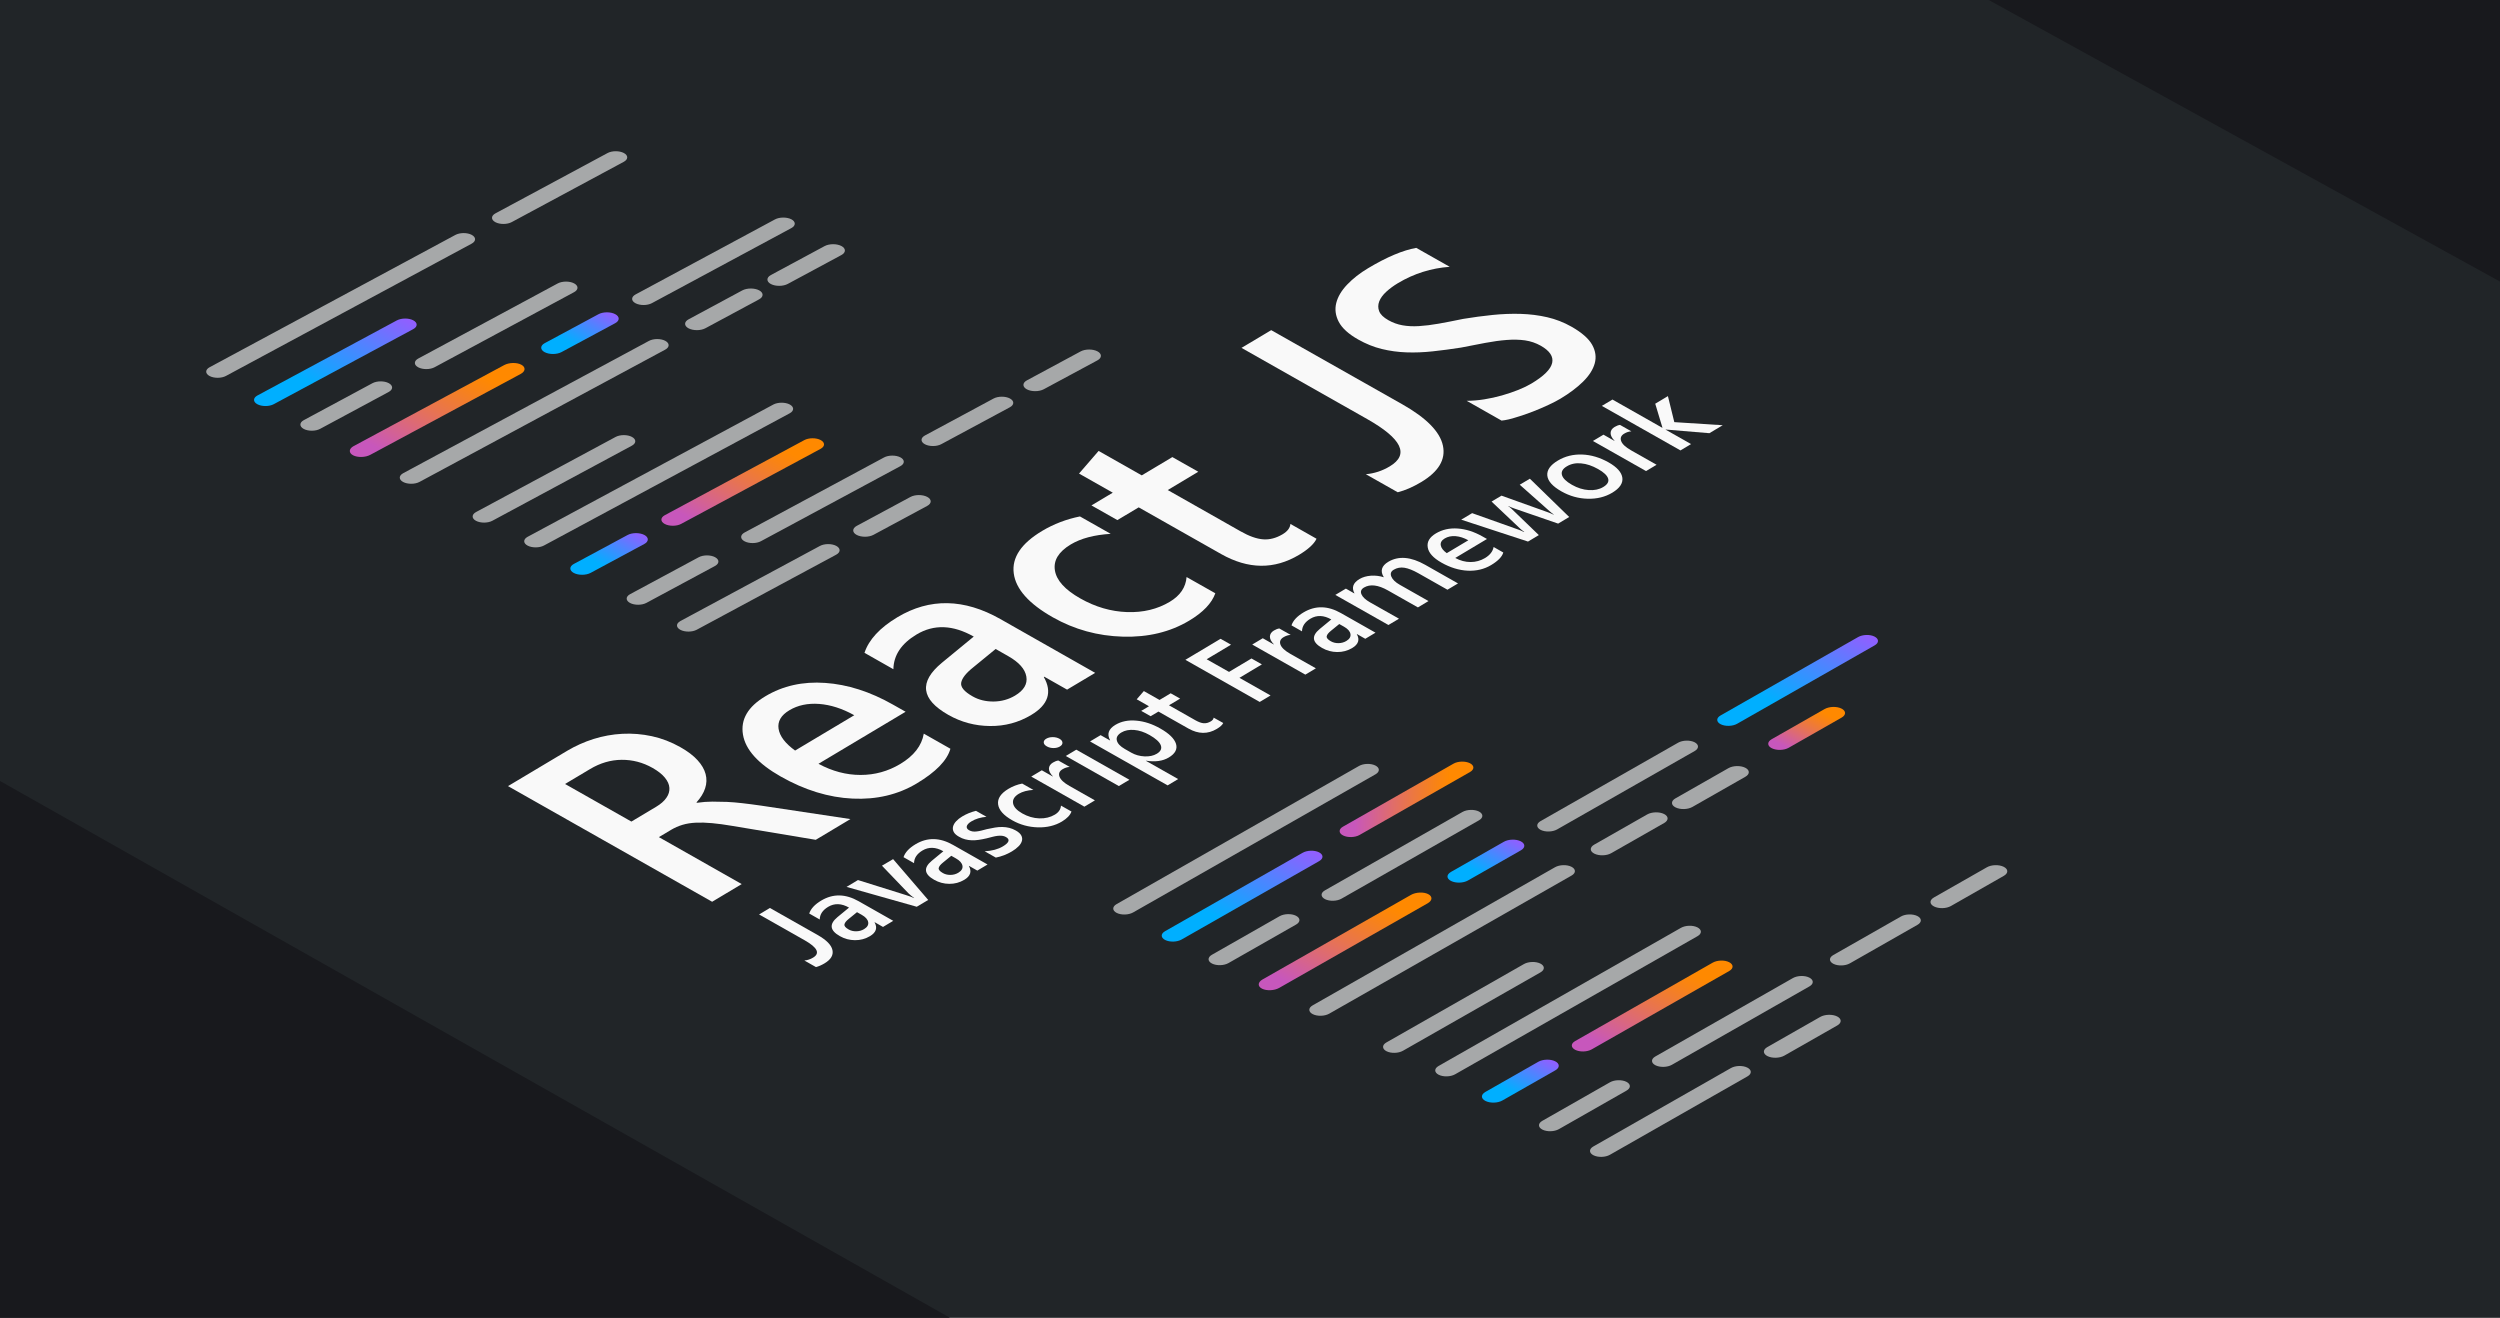 <?xml version="1.0" encoding="utf-8"?>
<!-- Generator: Adobe Illustrator 24.1.2, SVG Export Plug-In . SVG Version: 6.00 Build 0)  -->
<svg version="1.1" xmlns="http://www.w3.org/2000/svg" xmlns:xlink="http://www.w3.org/1999/xlink" x="0px" y="0px"
	 viewBox="0 0 5400 2846.5" style="enable-background:new 0 0 5400 2846.5;" xml:space="preserve">
<style type="text/css">
	.st0{fill:#212528;}
	.st1{fill:#18191D;}
	.st2{opacity:0.6;fill-rule:evenodd;clip-rule:evenodd;fill:#FFFFFF;}
	.st3{fill:url(#SVGID_1_);}
	.st4{opacity:0.6;fill:#FFFFFF;}
	.st5{fill:url(#SVGID_2_);}
	.st6{fill:url(#SVGID_3_);}
	.st7{fill:url(#SVGID_4_);}
	.st8{fill:url(#SVGID_5_);}
	.st9{fill-rule:evenodd;clip-rule:evenodd;fill:url(#SVGID_6_);}
	.st10{fill:url(#SVGID_7_);}
	.st11{fill:url(#SVGID_8_);}
	.st12{fill:url(#SVGID_9_);}
	.st13{fill:url(#SVGID_10_);}
	.st14{fill:url(#SVGID_11_);}
	.st15{fill:url(#SVGID_12_);}
	.st16{fill:url(#SVGID_13_);}
	.st17{filter:url(#Adobe_OpacityMaskFilter);}
	.st18{filter:url(#Adobe_OpacityMaskFilter_1_);}
	.st19{mask:url(#SVGID_14_);fill:url(#SVGID_15_);}
	.st20{fill:url(#SVGID_16_);}
	.st21{fill:#F9F9F9;}
</style>
<g id="Layer_2">
	<rect y="-543.3" class="st0" width="5400" height="4100"/>
</g>
<g id="Layer_1">
	<polygon class="st1" points="0,1686.9 3309,3556.7 0,3556.7 	"/>
</g>
<g id="Layer_3">
	<g>
		<path class="st2" d="M1018.9,507.3c9.7,5.2,9.7,13.7-0.1,19L488.1,812c-9.8,5.3-25.7,5.4-35.4,0.2l0,0c-9.8-5.2-9.7-13.7,0.1-19
			l530.7-285.7C993.3,502.2,1009.2,502.1,1018.9,507.3L1018.9,507.3z"/>
		<path class="st2" d="M1705.9,873.7c9.7,5.2,9.7,13.7-0.1,19L1175,1178.3c-9.8,5.3-25.7,5.4-35.4,0.2l0,0c-9.8-5.2-9.7-13.7,0.1-19
			l530.7-285.7C1680.2,868.6,1696.1,868.5,1705.9,873.7L1705.9,873.7z"/>
		<path class="st2" d="M1437,736.2c9.7,5.2,9.7,13.7-0.1,19l-530.7,285.7c-9.8,5.3-25.7,5.4-35.4,0.2l0,0c-9.7-5.2-9.7-13.7,0.1-19
			l530.7-285.7C1411.4,731.1,1427.3,731,1437,736.2L1437,736.2z"/>
		<path class="st2" d="M1347.5,330.5c9.8,5.2,9.7,13.7-0.1,19l-242,130.2c-9.8,5.3-25.7,5.4-35.4,0.2l0,0c-9.7-5.2-9.7-13.7,0.1-19
			l242-130.2C1321.8,325.4,1337.7,325.3,1347.5,330.5L1347.5,330.5z"/>
		
			<linearGradient id="SVGID_1_" gradientUnits="userSpaceOnUse" x1="860.144" y1="364.437" x2="1207.538" y2="364.437" gradientTransform="matrix(0.97 -0.522 0.963 0.513 -628.744 1134.88)">
			<stop  offset="0.296" style="stop-color:#00AFFF"/>
			<stop  offset="0.694" style="stop-color:#5282FF"/>
			<stop  offset="1" style="stop-color:#945DFF"/>
		</linearGradient>
		<path class="st3" d="M857.3,692L556.1,854.2c-9.8,5.3-9.9,13.8-0.1,19c9.7,5.2,25.6,5.1,35.4-0.2l301.2-162.1
			c9.8-5.3,9.9-13.8,0.1-19C883,686.7,867.2,686.8,857.3,692z"/>
		<path class="st4" d="M1329.5,943.9L1028.3,1106c-9.8,5.3-9.9,13.8-0.1,19c9.7,5.2,25.6,5.1,35.4-0.2l301.2-162.1
			c9.8-5.3,9.9-13.8,0.1-19C1355.2,938.5,1339.3,938.6,1329.5,943.9z"/>
		<path class="st4" d="M1204.7,612.2L903.5,774.4c-9.8,5.3-9.9,13.8-0.1,19c9.7,5.2,25.6,5.1,35.4-0.2L1240,631.1
			c9.8-5.3,9.9-13.8,0.1-19C1230.4,606.9,1214.5,607,1204.7,612.2z"/>
		<path class="st4" d="M1909.5,988.1l-301.2,162.1c-9.8,5.3-9.9,13.8-0.1,19c9.7,5.2,25.6,5.1,35.4-0.2l301.2-162.1
			c9.8-5.3,9.9-13.8,0.1-19C1935.2,982.8,1919.3,982.8,1909.5,988.1z"/>
		
			<linearGradient id="SVGID_2_" gradientUnits="userSpaceOnUse" x1="1062.897" y1="1074.267" x2="1410.291" y2="1074.267" gradientTransform="matrix(0.97 -0.522 0.963 0.513 -628.744 1134.88)">
			<stop  offset="0.108" style="stop-color:#C757BC"/>
			<stop  offset="0.173" style="stop-color:#CD5CA9"/>
			<stop  offset="0.492" style="stop-color:#E8744F"/>
			<stop  offset="0.716" style="stop-color:#F88316"/>
			<stop  offset="0.823" style="stop-color:#FF8900"/>
		</linearGradient>
		<path class="st5" d="M1737.2,950.7L1436,1112.8c-9.8,5.3-9.9,13.8-0.1,19c9.7,5.2,25.6,5.1,35.4-0.2l301.2-162.1
			c9.8-5.3,9.9-13.8,0.1-19C1762.9,945.3,1747,945.4,1737.2,950.7z"/>
		<path class="st4" d="M1674,473.9l-301.2,162.1c-9.8,5.3-9.9,13.8-0.1,19c9.8,5.2,25.6,5.1,35.4-0.2l301.2-162.1
			c9.8-5.3,9.9-13.8,0.1-19C1699.6,468.6,1683.8,468.7,1674,473.9z"/>
		<path class="st4" d="M839.7,827.6c9.7,5.2,9.7,13.7-0.1,19l-148.1,79.7c-9.8,5.3-25.7,5.4-35.4,0.2l0,0c-9.7-5.2-9.7-13.7,0.1-19
			l148.1-79.7C814.1,822.5,830,822.4,839.7,827.6L839.7,827.6z"/>
		<path class="st4" d="M1544.5,1203.5c9.7,5.2,9.7,13.7-0.1,19l-148.1,79.7c-9.8,5.3-25.7,5.4-35.4,0.2l0,0
			c-9.7-5.2-9.7-13.7,0.1-19l148.1-79.7C1518.9,1198.4,1534.8,1198.3,1544.5,1203.5L1544.5,1203.5z"/>
		<path class="st4" d="M2181.4,860.7c9.7,5.2,9.7,13.7-0.1,19l-148.1,79.7c-9.8,5.3-25.7,5.4-35.4,0.2l0,0c-9.7-5.2-9.7-13.7,0.1-19
			l148.1-79.7C2155.8,855.6,2171.7,855.5,2181.4,860.7L2181.4,860.7z"/>
		
			<linearGradient id="SVGID_3_" gradientUnits="userSpaceOnUse" x1="860.151" y1="579.128" x2="1235.052" y2="579.128" gradientTransform="matrix(0.97 -0.522 0.963 0.513 -628.744 1134.88)">
			<stop  offset="0.108" style="stop-color:#C757BC"/>
			<stop  offset="0.173" style="stop-color:#CD5CA9"/>
			<stop  offset="0.492" style="stop-color:#E8744F"/>
			<stop  offset="0.716" style="stop-color:#F88316"/>
			<stop  offset="0.823" style="stop-color:#FF8900"/>
		</linearGradient>
		<path class="st6" d="M1126.1,787.8c9.8,5.3,9.2,14.2-1.4,19.9L799.7,982.5c-10.6,5.7-27.2,6.1-37.1,0.9l0,0
			c-9.9-5.3-9.2-14.2,1.4-19.9L1089,788.6C1099.6,782.9,1116.3,782.5,1126.1,787.8L1126.1,787.8z"/>
		
			<linearGradient id="SVGID_4_" gradientUnits="userSpaceOnUse" x1="1286.978" y1="579.116" x2="1444.251" y2="579.116" gradientTransform="matrix(0.97 -0.522 0.963 0.513 -628.744 1134.88)">
			<stop  offset="0.296" style="stop-color:#00AFFF"/>
			<stop  offset="0.694" style="stop-color:#5282FF"/>
			<stop  offset="1" style="stop-color:#945DFF"/>
		</linearGradient>
		<path class="st7" d="M1328.9,678.6c10,5.3,10,14.1-0.1,19.5l-115.9,62.4c-10.1,5.4-26.4,5.5-36.4,0.2l0,0
			c-10-5.3-10-14.1,0.1-19.5l115.9-62.4C1302.6,673.3,1318.9,673.2,1328.9,678.6L1328.9,678.6z"/>
		
			<linearGradient id="SVGID_5_" gradientUnits="userSpaceOnUse" x1="860.168" y1="1074.281" x2="1017.441" y2="1074.281" gradientTransform="matrix(0.97 -0.522 0.963 0.513 -628.744 1134.88)">
			<stop  offset="0.296" style="stop-color:#00AFFF"/>
			<stop  offset="0.694" style="stop-color:#5282FF"/>
			<stop  offset="1" style="stop-color:#945DFF"/>
		</linearGradient>
		<path class="st8" d="M1391.8,1155.5c10,5.3,10,14.1-0.1,19.5l-115.9,62.4c-10.1,5.4-26.4,5.5-36.4,0.2l0,0
			c-10-5.3-10-14.1,0.1-19.5l115.9-62.4C1365.4,1150.2,1381.7,1150.2,1391.8,1155.5L1391.8,1155.5z"/>
		<path class="st4" d="M1469.7,1341.4l301.2-162.1c9.8-5.3,25.7-5.4,35.4-0.2c9.7,5.2,9.7,13.7-0.1,19L1505,1360.2
			c-9.8,5.3-25.7,5.4-35.4,0.2C1459.8,1355.2,1459.9,1346.7,1469.7,1341.4z"/>
		<path class="st4" d="M1850.4,1155.4c10,5.3,26.3,5.3,36.4-0.2l115.9-62.4c10.1-5.4,10.2-14.2,0.1-19.5l0,0
			c-10-5.3-26.3-5.3-36.4,0.2l-115.9,62.4C1840.5,1141.3,1840.4,1150.1,1850.4,1155.4L1850.4,1155.4z"/>
		<path class="st4" d="M1639.7,627.1c10,5.3,10,14.1-0.1,19.5L1523.7,709c-10.1,5.4-26.4,5.5-36.4,0.2l0,0c-10-5.3-10-14.1,0.1-19.5
			l115.9-62.4C1613.4,621.9,1629.7,621.8,1639.7,627.1L1639.7,627.1z"/>
		<path class="st4" d="M2370.5,758.9c10,5.3,10,14.1-0.1,19.5l-115.9,62.4c-10.1,5.4-26.4,5.5-36.4,0.2l0,0
			c-10-5.3-10-14.1,0.1-19.5l115.9-62.4C2344.1,753.7,2360.4,753.6,2370.5,758.9L2370.5,758.9z"/>
		<path class="st4" d="M1817.5,531.4c10,5.3,10,14.1-0.1,19.5l-115.9,62.4c-10.1,5.4-26.4,5.5-36.4,0.2l0,0
			c-10-5.3-10-14.1,0.1-19.5l115.9-62.4C1791.2,526.2,1807.5,526.1,1817.5,531.4L1817.5,531.4z"/>
	</g>
	<g>
		<path class="st2" d="M2970.8,1653.5c9.9,5,10,13.5,0.3,19l-523.6,298.4c-9.7,5.5-25.5,6-35.4,1l0,0c-9.9-5-10-13.5-0.3-19
			l523.6-298.4C2945,1649,2960.9,1648.5,2970.8,1653.5L2970.8,1653.5z"/>
		<path class="st2" d="M3666.4,2003.1c9.9,5,10,13.5,0.3,19L3143,2320.5c-9.7,5.5-25.5,6-35.4,1l0,0c-9.9-5-10-13.5-0.3-19
			l523.6-298.4C3640.6,1998.6,3656.5,1998.1,3666.4,2003.1L3666.4,2003.1z"/>
		<path class="st2" d="M3394.3,1872.2c9.9,5,10,13.5,0.3,19L2871,2189.6c-9.7,5.5-25.5,6-35.4,1l0,0c-9.9-5-10-13.5-0.3-19
			l523.6-298.4C3368.6,1867.7,3384.4,1867.2,3394.3,1872.2L3394.3,1872.2z"/>
		
			<linearGradient id="SVGID_6_" gradientUnits="userSpaceOnUse" x1="2897.179" y1="1718.878" x2="3189.261" y2="1718.878" gradientTransform="matrix(1 -2.420000e-02 2.420000e-02 1 -45.862 81.834)">
			<stop  offset="0.108" style="stop-color:#C757BC"/>
			<stop  offset="0.173" style="stop-color:#CD5CA9"/>
			<stop  offset="0.492" style="stop-color:#E8744F"/>
			<stop  offset="0.716" style="stop-color:#F88316"/>
			<stop  offset="0.823" style="stop-color:#FF8900"/>
		</linearGradient>
		<path class="st9" d="M3175,1648.5c9.9,5,10,13.5,0.3,19l-238.8,136.1c-9.7,5.5-25.5,6-35.4,1l0,0c-9.9-5-10-13.5-0.3-19
			l238.8-136.1C3149.2,1644,3165.1,1643.6,3175,1648.5L3175,1648.5z"/>
		
			<linearGradient id="SVGID_7_" gradientUnits="userSpaceOnUse" x1="772.04" y1="2488.575" x2="1119.428" y2="2488.575" gradientTransform="matrix(0.957 -0.545 0.975 0.49 -647.35 1231.807)">
			<stop  offset="0.296" style="stop-color:#00AFFF"/>
			<stop  offset="0.694" style="stop-color:#5282FF"/>
			<stop  offset="1" style="stop-color:#945DFF"/>
		</linearGradient>
		<path class="st10" d="M2813.7,1842l-297.2,169.4c-9.7,5.5-9.5,14,0.3,19c9.9,5,25.7,4.5,35.4-1l297.2-169.4c9.7-5.5,9.5-14-0.3-19
			C2839.2,1836,2823.4,1836.5,2813.7,1842z"/>
		
			<linearGradient id="SVGID_8_" gradientUnits="userSpaceOnUse" x1="1814.192" y1="2696.856" x2="2161.58" y2="2696.856" gradientTransform="matrix(0.957 -0.545 0.975 0.49 -647.35 1231.807)">
			<stop  offset="0.296" style="stop-color:#00AFFF"/>
			<stop  offset="0.694" style="stop-color:#5282FF"/>
			<stop  offset="1" style="stop-color:#945DFF"/>
		</linearGradient>
		<path class="st11" d="M4013.6,1376l-297.2,169.4c-9.7,5.5-9.5,14,0.3,19c9.9,5,25.7,4.5,35.4-1l297.2-169.4c9.7-5.5,9.5-14-0.3-19
			C4039.2,1370,4023.3,1370.5,4013.6,1376z"/>
		<path class="st4" d="M3291.8,2082.3l-297.2,169.4c-9.7,5.5-9.5,14,0.3,19c9.9,5,25.7,4.5,35.4-1l297.2-169.4
			c9.7-5.5,9.5-14-0.3-19C3317.4,2076.4,3301.5,2076.8,3291.8,2082.3z"/>
		<path class="st4" d="M3159,1753.8l-297.2,169.4c-9.7,5.5-9.5,14,0.3,19c9.9,5,25.7,4.5,35.4-1l297.2-169.4c9.7-5.5,9.5-14-0.3-19
			C3184.6,1747.9,3168.7,1748.3,3159,1753.8z"/>
		<path class="st4" d="M3872.7,2112.6L3575.5,2282c-9.7,5.5-9.5,14,0.3,19c9.9,5,25.7,4.5,35.4-1l297.2-169.4c9.7-5.5,9.5-14-0.3-19
			C3898.3,2106.6,3882.4,2107.1,3872.7,2112.6z"/>
		
			<linearGradient id="SVGID_9_" gradientUnits="userSpaceOnUse" x1="974.809" y1="3198.408" x2="1322.2" y2="3198.408" gradientTransform="matrix(0.957 -0.545 0.975 0.49 -647.35 1231.807)">
			<stop  offset="0.108" style="stop-color:#C757BC"/>
			<stop  offset="0.173" style="stop-color:#CD5CA9"/>
			<stop  offset="0.492" style="stop-color:#E8744F"/>
			<stop  offset="0.716" style="stop-color:#F88316"/>
			<stop  offset="0.823" style="stop-color:#FF8900"/>
		</linearGradient>
		<path class="st12" d="M3699.5,2079.3l-297.2,169.4c-9.7,5.5-9.5,14,0.3,19c9.9,5,25.7,4.5,35.4-1l297.2-169.4
			c9.7-5.5,9.5-14-0.3-19C3725.1,2073.3,3709.2,2073.8,3699.5,2079.3z"/>
		<path class="st4" d="M3624.8,1604.2l-297.2,169.4c-9.7,5.5-9.5,14,0.3,19c9.9,5,25.7,4.5,35.4-1l297.2-169.4
			c9.7-5.5,9.5-14-0.3-19C3650.4,1598.3,3634.5,1598.7,3624.8,1604.2z"/>
		<path class="st4" d="M2799.3,1978c9.9,5,10,13.5,0.3,19l-146.2,83.3c-9.7,5.5-25.5,6-35.4,1l0,0c-9.9-5-10-13.5-0.3-19l146.2-83.3
			C2773.6,1973.5,2789.5,1973,2799.3,1978L2799.3,1978z"/>
		<path class="st4" d="M3513,2336.7c9.9,5,10,13.5,0.3,19l-146.2,83.3c-9.7,5.5-25.5,6-35.4,1l0,0c-9.9-5-10-13.5-0.3-19l146.2-83.3
			C3487.3,2332.2,3503.2,2331.8,3513,2336.7L3513,2336.7z"/>
		<path class="st4" d="M4141.5,1978.6c9.9,5,10,13.5,0.3,19l-146.2,83.3c-9.7,5.5-25.5,6-35.4,1l0,0c-9.9-5-10-13.5-0.3-19
			l146.2-83.3C4115.7,1974.1,4131.6,1973.7,4141.5,1978.6L4141.5,1978.6z"/>
		
			<linearGradient id="SVGID_10_" gradientUnits="userSpaceOnUse" x1="772.053" y1="2703.267" x2="1146.948" y2="2703.267" gradientTransform="matrix(0.957 -0.545 0.975 0.49 -647.35 1231.807)">
			<stop  offset="0.108" style="stop-color:#C757BC"/>
			<stop  offset="0.173" style="stop-color:#CD5CA9"/>
			<stop  offset="0.492" style="stop-color:#E8744F"/>
			<stop  offset="0.716" style="stop-color:#F88316"/>
			<stop  offset="0.823" style="stop-color:#FF8900"/>
		</linearGradient>
		<path class="st13" d="M3084.7,1931.2c10,5,9.6,13.9-0.9,19.9l-320.6,182.7c-10.5,6-27.1,6.8-37.1,1.8l0,0c-10-5-9.6-13.9,0.9-19.9
			l320.6-182.7C3058.1,1927,3074.7,1926.2,3084.7,1931.2L3084.7,1931.2z"/>
		
			<linearGradient id="SVGID_11_" gradientUnits="userSpaceOnUse" x1="1198.873" y1="2703.26" x2="1356.144" y2="2703.26" gradientTransform="matrix(0.957 -0.545 0.975 0.49 -647.35 1231.807)">
			<stop  offset="0.296" style="stop-color:#00AFFF"/>
			<stop  offset="0.694" style="stop-color:#5282FF"/>
			<stop  offset="1" style="stop-color:#945DFF"/>
		</linearGradient>
		<path class="st14" d="M3284.8,1817.2c10.2,5.1,10.3,13.8,0.3,19.5l-114.4,65.2c-10,5.7-26.3,6.1-36.4,1l0,0
			c-10.2-5.1-10.3-13.8-0.3-19.5l114.4-65.2C3258.3,1812.5,3274.7,1812.1,3284.8,1817.2L3284.8,1817.2z"/>
		
			<linearGradient id="SVGID_12_" gradientUnits="userSpaceOnUse" x1="1817.744" y1="2806.684" x2="1975.015" y2="2806.684" gradientTransform="matrix(0.957 -0.545 0.975 0.49 -647.35 1231.807)">
			<stop  offset="0.108" style="stop-color:#C757BC"/>
			<stop  offset="0.173" style="stop-color:#CD5CA9"/>
			<stop  offset="0.492" style="stop-color:#E8744F"/>
			<stop  offset="0.716" style="stop-color:#F88316"/>
			<stop  offset="0.823" style="stop-color:#FF8900"/>
		</linearGradient>
		<path class="st15" d="M3977.6,1530.5c10.2,5.1,10.3,13.8,0.3,19.5l-114.4,65.2c-10,5.7-26.3,6.1-36.4,1l0,0
			c-10.2-5.1-10.3-13.8-0.3-19.5l114.4-65.2C3951.2,1525.9,3967.5,1525.4,3977.6,1530.5L3977.6,1530.5z"/>
		
			<linearGradient id="SVGID_13_" gradientUnits="userSpaceOnUse" x1="772.085" y1="3198.416" x2="929.355" y2="3198.416" gradientTransform="matrix(0.957 -0.545 0.975 0.49 -647.35 1231.807)">
			<stop  offset="0.296" style="stop-color:#00AFFF"/>
			<stop  offset="0.694" style="stop-color:#5282FF"/>
			<stop  offset="1" style="stop-color:#945DFF"/>
		</linearGradient>
		<path class="st16" d="M3359.2,2292.4c10.2,5.1,10.3,13.8,0.3,19.5l-114.4,65.2c-10,5.7-26.3,6.1-36.4,1l0,0
			c-10.2-5.1-10.3-13.8-0.3-19.5l114.4-65.2C3332.7,2287.8,3349,2287.3,3359.2,2292.4L3359.2,2292.4z"/>
		<path class="st4" d="M3441.6,2476.4l297.2-169.4c9.7-5.5,25.5-6,35.4-1c9.9,5,10,13.5,0.3,19l-297.2,169.4c-9.7,5.5-25.5,6-35.4,1
			C3432,2490.4,3431.9,2481.9,3441.6,2476.4z"/>
		<path class="st4" d="M3817.7,2281.2c10.2,5.1,26.5,4.6,36.4-1l114.4-65.2c10-5.7,9.8-14.4-0.3-19.5l0,0c-10.2-5.1-26.5-4.6-36.4,1
			l-114.4,65.2C3807.4,2267.4,3807.6,2276.1,3817.7,2281.2L3817.7,2281.2z"/>
		<path class="st4" d="M3594.3,1758.2c10.2,5.1,10.3,13.8,0.3,19.5l-114.4,65.2c-10,5.7-26.3,6.1-36.4,1l0,0
			c-10.2-5.1-10.3-13.8-0.3-19.5l114.4-65.2C3567.8,1753.6,3584.1,1753.1,3594.3,1758.2L3594.3,1758.2z"/>
		<path class="st4" d="M4328,1872.3c10.2,5.1,10.3,13.8,0.3,19.5L4214,1957c-10,5.7-26.3,6.1-36.4,1l0,0
			c-10.2-5.1-10.3-13.8-0.3-19.5l114.4-65.2C4301.5,1867.7,4317.8,1867.2,4328,1872.3L4328,1872.3z"/>
		<path class="st4" d="M3769.7,1658.3c10.2,5.1,10.3,13.8,0.3,19.5l-114.4,65.2c-10,5.7-26.3,6.1-36.4,1l0,0
			c-10.2-5.1-10.3-13.8-0.3-19.5l114.4-65.2C3743.2,1653.6,3759.6,1653.2,3769.7,1658.3L3769.7,1658.3z"/>
	</g>
	<defs>
		<filter id="Adobe_OpacityMaskFilter" filterUnits="userSpaceOnUse" x="3309" y="-543.3" width="2091" height="1151.5">
			<feFlood  style="flood-color:white;flood-opacity:1" result="back"/>
			<feBlend  in="SourceGraphic" in2="back" mode="normal"/>
		</filter>
	</defs>
	<mask maskUnits="userSpaceOnUse" x="3309" y="-543.3" width="2091" height="1151.5" id="SVGID_14_">
		<g class="st17">
			<defs>
				<filter id="Adobe_OpacityMaskFilter_1_" filterUnits="userSpaceOnUse" x="3309" y="-543.3" width="2091" height="1151.5">
					<feFlood  style="flood-color:white;flood-opacity:1" result="back"/>
					<feBlend  in="SourceGraphic" in2="back" mode="normal"/>
				</filter>
			</defs>
			<mask maskUnits="userSpaceOnUse" x="3309" y="-543.3" width="2091" height="1151.5" id="SVGID_14_">
				<g class="st18">
				</g>
			</mask>
			<linearGradient id="SVGID_15_" gradientUnits="userSpaceOnUse" x1="3309" y1="32.484" x2="5400" y2="32.484">
				<stop  offset="0" style="stop-color:#000000"/>
				<stop  offset="1" style="stop-color:#FFFFFF"/>
			</linearGradient>
			<polygon class="st19" points="3309,-543.3 5400,608.2 5400,-543.3 			"/>
		</g>
	</mask>
	<linearGradient id="SVGID_16_" gradientUnits="userSpaceOnUse" x1="3309" y1="32.484" x2="5400" y2="32.484">
		<stop  offset="0" style="stop-color:#18191D"/>
		<stop  offset="1" style="stop-color:#18191D"/>
	</linearGradient>
	<polygon class="st20" points="3309,-543.3 5400,608.2 5400,-543.3 	"/>
	<g>
		<g>
			<path class="st21" d="M1836.9,1769.2L1762,1814l-179.8-30c-16.4-2.8-31.1-4.8-44.1-6c-13-1.2-24.7-1.5-35.1-1
				c-10.4,0.5-20,2-28.7,4.6c-8.7,2.6-17.1,6.3-25.2,11.1l-25.9,15.5l178.9,101.4l-63.9,38.2L1097.3,1698l127.3-76
				c18.2-10.8,37.3-19.4,57.5-25.8c20.2-6.3,40.9-10.1,62.2-11.2c21.3-1.1,42.5,0.6,63.8,5.2c21.2,4.6,41.8,12.5,61.7,23.8
				c15.6,8.8,27.9,18.1,36.8,27.9c9,9.8,14.8,19.8,17.5,30c2.7,10.2,2.4,20.5-1,30.8c-3.3,10.3-9.6,20.5-18.8,30.6l1.2,0.7
				c11.5-1.6,22.6-2.5,33.2-2.5c10.6,0,21.2,0.2,31.6,0.6c10.4,0.5,21.6,1.4,33.4,2.8c11.9,1.4,25.4,3.1,40.6,5.3L1836.9,1769.2z
				 M1220.5,1693.4l143.3,81.2l53.4-31.9c9.9-5.9,17.3-12.3,22.1-19.3c4.9-7,7.1-14.1,6.6-21.5c-0.4-7.4-3.7-14.7-9.7-22.1
				c-6-7.4-14.9-14.4-26.5-21c-21.1-12-43.5-17.8-67-17.6c-23.6,0.2-46.3,6.9-68.2,20L1220.5,1693.4z"/>
			<path class="st21" d="M1956.1,1537.4l-188.2,112.4c29.8,16.1,60.1,24.1,90.9,24.1c30.8,0,59.3-7.9,85.6-23.6
				c29.5-17.6,46.5-39.5,51-65.6l57.5,32.6c-7.1,25.3-31.4,50.2-72.7,74.9c-40.6,24.3-86.8,35.2-138.5,32.8
				c-51.7-2.4-103.5-18.3-155.3-47.7c-49-27.8-76.2-58-81.6-90.6c-5.4-32.7,10.7-60.3,48.5-82.8c37.7-22.6,80.8-32.2,129.1-28.8
				c48.3,3.3,97.1,18.9,146.3,46.8L1956.1,1537.4z M1845.2,1544.9c-25.8-14.4-51-22.5-75.7-24.4c-24.7-1.8-46.2,2.7-64.5,13.7
				c-18,10.7-25.7,24.1-23.3,40c2.5,15.9,14.4,31.6,35.7,47L1845.2,1544.9z"/>
			<path class="st21" d="M2365.6,1453.4l-60.7,36.2l-49.2-27.9l-1.1,0.6c18.7,32.7,9.6,60.1-27.3,82.1c-27.1,16.2-56.8,24.2-89,23.8
				c-32.2-0.3-62.1-8.3-89.8-24c-59.4-33.7-64.1-71.2-13.9-112.7l68.7-56.5c-44.9-25.4-86-27-123.4-4.6
				c-32.9,19.7-49.6,44.7-50.2,75.1l-62.4-35.4c9.4-28.5,33.2-54.2,71.3-77c69.7-41.7,143.8-40.3,222.1,4L2365.6,1453.4z
				 M2150.6,1401.8l-48.7,39.9c-15.3,12.2-23.9,23.1-25.7,32.7c-1.8,9.5,6.4,19.5,24.7,29.8c13.3,7.6,28.4,11.2,45.3,11.1
				c16.9-0.2,32.3-4.5,46.3-12.8c19.1-11.4,27.2-25.1,24.4-41.2c-2.8-16.1-15.7-30.7-38.9-43.9L2150.6,1401.8z"/>
			<path class="st21" d="M2625.1,1281.5c-7.6,21.4-26.4,41.2-56.6,59.2c-41,24.5-88.7,36-143,34.5c-54.4-1.5-104.8-15.4-151.4-41.8
				c-51.9-29.4-80-61.1-84.4-95c-4.4-34,16-64.5,61.3-91.6c25.2-15,52.4-25.4,81.7-31.3l66.4,37.6c-35.6,2.2-64.3,9.8-86.1,22.8
				c-26.4,15.8-37.9,34.5-34.4,56.2c3.5,21.7,21.8,41.8,54.8,60.5c32.6,18.5,66.3,28.3,101,29.5c34.8,1.2,65.5-6.2,92.3-22.2
				c22.5-13.4,34.6-31.3,36.3-53.5L2625.1,1281.5z"/>
			<path class="st21" d="M2843.7,1163.7c-5.3,11.3-17.9,22.8-37.8,34.8c-53.6,32-109.7,31.4-168.3-1.8l-178-100.8l-46.1,27.5
				l-56-31.7l46.1-27.5l-72.9-41.3l42.3-48.9l93.2,52.8l66.1-39.5l56,31.7l-66,39.5l157.4,89.2c18.7,10.6,34.9,16.3,48.9,17.3
				c13.9,1,27.8-2.7,41.7-10.9c10.6-6.3,16.3-13.8,17-22.4L2843.7,1163.7z"/>
			<path class="st21" d="M3028.8,873.2c52.3,29.6,81.6,59.4,87.9,89.4c6.4,30-9.3,56.2-47.1,78.8c-17.6,10.5-34.4,17.8-50.5,21.9
				l-68.9-39c18.2-1.6,35.4-7.2,51.6-16.9c42.8-25.6,26.5-59.7-49-102.4l-271.2-153.6l64.2-38.3L3028.8,873.2z"/>
			<path class="st21" d="M3243.4,908.5l-75.3-42.7c12.1-0.1,24.7-1.1,37.8-3.2c13.1-2.1,25.9-4.9,38.5-8.5
				c12.5-3.6,24.3-7.6,35.3-12c11-4.4,20.4-9,28.1-13.6c27-16.1,41.9-31,44.9-44.7c3-13.7-5.3-26.1-24.8-37.1
				c-10.5-5.9-21.7-9.7-33.8-11.5c-12.1-1.7-25.3-2-39.5-0.9c-14.3,1.1-29.7,3.2-46.2,6.3c-16.5,3.1-34.1,6.5-52.7,10.2
				c-21.1,3.3-41.4,6-61,8.1c-19.5,2.1-38.4,2.9-56.7,2.2c-18.3-0.6-36.1-3.1-53.4-7.3c-17.3-4.2-34.3-11.1-51.1-20.6
				c-20.7-11.7-34.6-24.4-41.7-37.9c-7.1-13.5-8.9-27.1-5.5-40.8c3.4-13.6,11.3-26.9,23.6-39.8c12.3-12.9,27.3-24.7,45.1-35.3
				c40.4-24.2,75.1-38.8,104.1-44l72.3,40.9c-40,2.9-77.2,14.6-111.7,35.2c-9.5,5.7-18,11.9-25.4,18.7c-7.4,6.8-12.5,13.8-15.2,20.9
				c-2.7,7.1-2.8,14.2-0.1,21.1c2.7,7,9.3,13.4,19.7,19.3c9.8,5.6,20.1,9.3,30.9,11.2c10.8,1.9,22.6,2.5,35.4,1.7
				c12.9-0.8,27.1-2.5,42.7-5.3c15.6-2.8,33.3-6.2,52.9-10.3c21.5-3.5,42.6-6.4,63.4-8.5c20.8-2.1,41-2.9,60.8-2.3
				c19.7,0.6,38.8,3,57.1,7.2c18.3,4.2,35.8,11,52.4,20.4c22.3,12.7,37.2,25.7,44.7,39.1c7.5,13.4,9.3,26.9,5.6,40.3
				c-3.8,13.5-12.2,26.6-25.3,39.5c-13.1,12.9-29.4,25.1-48.8,36.7c-6.5,3.9-15,8.3-25.6,13.3c-10.6,5-21.9,9.8-33.9,14.5
				c-12,4.7-24,8.8-35.9,12.3C3263.3,905.2,3252.7,907.5,3243.4,908.5z"/>
		</g>
		<g>
			<path class="st21" d="M1766.1,2019.6c19,10.8,29.7,21.6,32,32.6c2.3,10.9-3.4,20.5-17.2,28.7c-6.4,3.8-12.5,6.5-18.4,8
				l-25.1-14.2c6.6-0.6,12.9-2.6,18.8-6.2c15.6-9.3,9.6-21.7-17.8-37.3l-98.8-56l23.4-14L1766.1,2019.6z"/>
			<path class="st21" d="M1929.4,1989l-22.1,13.2l-17.9-10.2l-0.4,0.2c6.8,11.9,3.5,21.9-9.9,29.9c-9.9,5.9-20.7,8.8-32.4,8.7
				c-11.7-0.1-22.6-3-32.7-8.8c-21.7-12.3-23.3-25.9-5.1-41l25-20.6c-16.4-9.3-31.3-9.8-45-1.7c-12,7.2-18.1,16.3-18.3,27.4
				l-22.7-12.9c3.4-10.4,12.1-19.7,26-28c25.4-15.2,52.4-14.7,80.9,1.5L1929.4,1989z M1851.1,1970.3l-17.8,14.5
				c-5.6,4.5-8.7,8.4-9.3,11.9c-0.7,3.5,2.3,7.1,9,10.9c4.9,2.8,10.4,4.1,16.5,4c6.1-0.1,11.8-1.6,16.9-4.7c6.9-4.1,9.9-9.2,8.9-15
				c-1-5.9-5.7-11.2-14.2-16L1851.1,1970.3z"/>
			<path class="st21" d="M1929.1,1855.7l75.8,88.2l-24.7,14.7l-151.7-42.9l24.7-14.8l102.5,32.1c7.6,2.3,13.8,4.6,18.6,6.9l0.3-0.2
				c-4.9-3.5-9-6.9-12.3-10.1l-57.3-59.7L1929.1,1855.7z"/>
			<path class="st21" d="M2133.1,1867.3l-22.1,13.2l-17.9-10.2l-0.4,0.2c6.8,11.9,3.5,21.9-9.9,29.9c-9.9,5.9-20.7,8.8-32.4,8.7
				c-11.7-0.1-22.6-3-32.7-8.8c-21.7-12.3-23.3-25.9-5.1-41l25-20.6c-16.4-9.3-31.3-9.8-45-1.7c-12,7.2-18.1,16.3-18.3,27.4
				l-22.7-12.9c3.4-10.4,12.1-19.7,26-28c25.4-15.2,52.4-14.7,80.9,1.5L2133.1,1867.3z M2054.8,1848.5l-17.8,14.5
				c-5.6,4.5-8.7,8.4-9.4,11.9c-0.7,3.5,2.3,7.1,9,10.9c4.9,2.8,10.4,4.1,16.5,4c6.1-0.1,11.8-1.6,16.9-4.7c6.9-4.2,9.9-9.2,8.9-15
				c-1-5.9-5.7-11.2-14.2-16L2054.8,1848.5z"/>
			<path class="st21" d="M2151,1852.4l-24.1-13.6c15.9-0.9,29-4.4,39.3-10.6c13.7-8.2,16-14.9,6.7-20.2c-2.6-1.5-5.4-2.4-8.4-2.7
				c-3-0.3-6.2-0.3-9.6,0.1c-3.4,0.4-7,1.1-10.9,2.1c-3.8,1-8.1,2.1-12.9,3.3c-6,1.4-11.7,2.5-17.1,3.3c-5.4,0.8-10.5,1.1-15.4,0.9
				c-4.8-0.2-9.5-0.9-14-2.1c-4.5-1.2-9-3.1-13.4-5.7c-5.5-3.1-9.3-6.6-11.2-10.3c-1.9-3.8-2.4-7.6-1.4-11.5c1-3.9,3.2-7.8,6.7-11.5
				c3.5-3.8,7.8-7.2,13-10.3c9.3-5.6,19.2-9.6,29.8-12.2l22.7,12.9c-12.6,1.1-23.5,4.4-32.6,9.9c-2.9,1.7-5.2,3.5-6.8,5.2
				c-1.7,1.8-2.7,3.5-3.1,5.1c-0.4,1.7-0.3,3.2,0.5,4.7c0.8,1.5,2.2,2.8,4.2,4c2.5,1.4,5,2.3,7.6,2.7c2.6,0.4,5.5,0.5,8.6,0.1
				c3.1-0.3,6.5-1,10.1-1.8c3.6-0.9,7.7-2,12.2-3.2c6.3-1.4,12.3-2.6,17.8-3.5c5.5-0.9,10.8-1.3,15.9-1.2c5.1,0.1,10,0.7,14.8,1.9
				c4.8,1.2,9.6,3.1,14.3,5.8c5.8,3.3,9.7,6.9,11.7,10.7c2,3.9,2.4,7.8,1.3,11.7c-1.1,4-3.5,7.9-7.3,11.7
				c-3.8,3.9-8.5,7.5-14.2,10.9C2174.9,1845.5,2163.3,1850,2151,1852.4z"/>
			<path class="st21" d="M2314.4,1752.9c-2.8,7.8-9.6,15-20.6,21.6c-14.9,8.9-32.3,13.1-52.1,12.6c-19.8-0.6-38.2-5.6-55.1-15.2
				c-18.9-10.7-29.1-22.2-30.7-34.6c-1.6-12.4,5.8-23.5,22.3-33.4c9.2-5.5,19.1-9.3,29.7-11.4l24.2,13.7c-13,0.8-23.4,3.6-31.4,8.3
				c-9.6,5.8-13.8,12.6-12.5,20.5c1.3,7.9,7.9,15.2,19.9,22c11.9,6.7,24.1,10.3,36.8,10.7c12.7,0.4,23.9-2.3,33.6-8.1
				c8.2-4.9,12.6-11.4,13.2-19.5L2314.4,1752.9z"/>
			<path class="st21" d="M2310.6,1656.6c-5.2,0.2-10.4,1.9-15.6,5c-6.7,4-8.9,9.4-6.5,16c2.4,6.6,9.6,13.3,21.6,20.1l54.9,31.1
				l-22.8,13.6l-114.7-65l22.8-13.6l23.6,13.4l0.4-0.2c-5.8-5.9-8.7-11.5-8.6-16.8s3-9.7,8.7-13.1c4.1-2.5,8-3.9,11.6-4.4
				L2310.6,1656.6z"/>
			<path class="st21" d="M2289.4,1612.4c-3.7,2.2-8.3,3.4-13.7,3.4c-5.4,0-10.3-1.2-14.5-3.6c-4.3-2.4-6.5-5.2-6.7-8.4
				c-0.2-3.2,1.6-5.9,5.3-8.1c3.9-2.3,8.6-3.5,14.1-3.5c5.5,0,10.4,1.2,14.7,3.6c4,2.3,6.1,5,6.3,8.3
				C2295.1,1607.3,2293.2,1610.1,2289.4,1612.4z M2439.5,1684.3l-22.8,13.6l-114.7-65l22.8-13.6L2439.5,1684.3z"/>
			<path class="st21" d="M2475.5,1643.1l-0.4,0.2l69.7,39.5l-22.8,13.6l-167.5-94.9l22.8-13.6l20.2,11.4l0.4-0.2
				c-7.4-13.3-3.7-24.4,11.3-33.4c12.8-7.6,27.8-10.7,45.2-9.1c17.4,1.5,34.7,7.2,51.9,17c19.1,10.8,30.4,21.9,33.9,33.2
				c3.4,11.3-1.8,21.2-15.8,29.5C2511.6,1643.9,2495.3,1646.2,2475.5,1643.1z M2429.6,1617.8l14.2,8.1c8.4,4.7,17.8,7.4,28.3,7.9
				c10.5,0.5,19.4-1.4,26.6-5.7c8.4-5,11.3-11.1,8.6-18.3c-2.7-7.1-10.8-14.5-24.2-22.1c-11.3-6.4-22.3-10.1-33.2-11
				c-10.9-0.9-20.1,0.9-27.8,5.5c-8.1,4.9-11.4,10.6-9.7,17.3C2414,1606.1,2419.8,1612.2,2429.6,1617.8z"/>
			<path class="st21" d="M2642.2,1561.7c-1.9,4.1-6.5,8.3-13.8,12.7c-19.5,11.7-39.9,11.4-61.3-0.7l-64.9-36.7l-16.8,10l-20.4-11.5
				l16.8-10l-26.5-15l15.4-17.8l33.9,19.2l24.1-14.4l20.4,11.5l-24.1,14.4l57.3,32.5c6.8,3.8,12.7,6,17.8,6.3c5.1,0.4,10.1-1,15.2-4
				c3.9-2.3,5.9-5,6.2-8.1L2642.2,1561.7z"/>
			<path class="st21" d="M2659,1392.5l-52.6,31.5l48.3,27.3l48.5-29l22.5,12.8l-48.5,29l67.2,38.1l-23.4,14l-160.6-91l76-45.4
				L2659,1392.5z"/>
			<path class="st21" d="M2787.9,1371.4c-5.2,0.2-10.4,1.9-15.6,5c-6.7,4-8.9,9.4-6.5,16c2.4,6.6,9.6,13.3,21.6,20.1l54.9,31.1
				l-22.8,13.6l-114.7-65l22.8-13.6l23.6,13.4l0.4-0.2c-5.8-5.9-8.7-11.5-8.6-16.8c0.1-5.3,3-9.7,8.7-13.1c4.1-2.5,8-3.9,11.6-4.4
				L2787.9,1371.4z"/>
			<path class="st21" d="M2971.1,1366.6l-22.1,13.2l-17.9-10.2l-0.4,0.2c6.8,11.9,3.5,21.9-9.9,29.9c-9.9,5.9-20.7,8.8-32.4,8.7
				c-11.7-0.1-22.6-3-32.7-8.8c-21.7-12.3-23.3-25.9-5.1-41l25-20.6c-16.4-9.3-31.3-9.8-45-1.7c-12,7.2-18.1,16.3-18.3,27.4
				l-22.7-12.9c3.4-10.4,12.1-19.7,26-28c25.4-15.2,52.4-14.7,80.9,1.5L2971.1,1366.6z M2892.8,1347.9l-17.8,14.5
				c-5.6,4.5-8.7,8.4-9.3,11.9c-0.7,3.5,2.3,7.1,9,10.9c4.9,2.7,10.3,4.1,16.5,4c6.1-0.1,11.8-1.6,16.9-4.7c6.9-4.1,9.9-9.2,8.9-15
				c-1-5.9-5.7-11.2-14.2-16L2892.8,1347.9z"/>
			<path class="st21" d="M3149.3,1260.2l-22.8,13.6l-62.5-35.4c-12-6.8-22.2-10.8-30.6-12.1c-8.4-1.3-16.1,0.2-23.1,4.4
				c-6,3.6-7.6,8.5-5,14.8c2.6,6.3,8.7,12.2,18.2,17.6l62.1,35.2l-22.9,13.7l-64.6-36.6c-21.4-12.1-38.6-14.2-51.9-6.3
				c-6.2,3.7-8,8.5-5.5,14.5c2.5,6,8.8,11.9,19,17.7l62.1,35.1l-22.8,13.6l-114.7-65l22.8-13.6l18.1,10.3l0.4-0.2
				c-6.6-12.2-3-22.5,10.9-30.8c6.9-4.1,15.2-6.5,24.8-7.2c9.6-0.6,18.9,0.5,27.8,3.4c-8.4-13.4-5.1-24.6,9.6-33.4
				c22.1-13.2,48.8-11,79.9,6.6L3149.3,1260.2z"/>
			<path class="st21" d="M3211.9,1164.2l-68.6,41c10.9,5.9,21.9,8.8,33.1,8.8c11.2,0,21.6-2.9,31.2-8.6
				c10.7-6.4,16.9-14.4,18.6-23.9l20.9,11.9c-2.6,9.2-11.4,18.3-26.5,27.3c-14.8,8.8-31.6,12.8-50.4,12
				c-18.8-0.9-37.7-6.7-56.6-17.4c-17.8-10.1-27.8-21.1-29.7-33c-2-11.9,3.9-22,17.7-30.2c13.8-8.2,29.4-11.7,47-10.5
				c17.6,1.2,35.4,6.9,53.3,17L3211.9,1164.2z M3171.6,1167c-9.4-5.2-18.6-8.2-27.6-8.9c-9-0.7-16.8,1-23.5,5
				c-6.5,3.9-9.4,8.8-8.5,14.6c0.9,5.8,5.2,11.5,13,17.1L3171.6,1167z"/>
			<path class="st21" d="M3304.5,1034l85,82.7l-23.9,14.3l-96-33.1c-3.7-1.3-7.5-2.9-11.5-4.9l-0.4,0.2c2.4,1.5,5.1,3.7,8.1,6.6
				l58.1,56l-23.4,14l-144.3-47.3l23.6-14.1l100.9,35.9c3.1,1,6.7,2.7,11,4.9l0.7-0.4c-2.9-1.9-5.8-4.1-8.5-6.6l-62.1-58.8
				l21.4-12.8l101.1,36.2c3.2,1.1,6.9,2.7,11.1,4.8l0.7-0.4c-2.6-1.6-5.4-3.8-8.4-6.5l-65.1-57.7L3304.5,1034z"/>
			<path class="st21" d="M3482.6,1064.2c-15.5,9.3-33.3,13.6-53.2,13.1c-20-0.5-38.8-5.8-56.5-15.8c-19.3-10.9-29.5-22.3-30.7-34.2
				c-1.2-11.9,6.4-22.7,22.8-32.5c15.7-9.4,33.2-13.7,52.5-13c19.3,0.7,38.3,6.4,57,16.9c18.3,10.4,28.2,21.5,29.8,33.4
				C3505.8,1043.9,3498.5,1054.6,3482.6,1064.2z M3384.3,1007.3c-8.9,5.3-12.4,11.5-10.5,18.6c1.9,7.1,9.1,14.2,21.6,21.3
				c12,6.8,24.1,10.6,36.3,11.4c12.1,0.8,22.6-1.4,31.4-6.7c9-5.4,12.5-11.4,10.5-18.1c-2-6.7-9.2-13.6-21.8-20.7
				c-12.6-7.1-24.8-11.2-36.5-12.2C3403.6,999.7,3393.3,1001.9,3384.3,1007.3z"/>
			<path class="st21" d="M3523.8,931.7c-5.2,0.2-10.4,1.9-15.6,5c-6.7,4-8.9,9.4-6.5,16c2.4,6.6,9.6,13.3,21.6,20.1l54.9,31.1
				l-22.8,13.6l-114.7-65l22.8-13.6l23.6,13.4l0.4-0.2c-5.8-5.9-8.7-11.5-8.6-16.8c0.1-5.3,3-9.7,8.7-13.1c4.1-2.5,8-3.9,11.6-4.4
				L3523.8,931.7z"/>
			<path class="st21" d="M3721.1,918.5l-28.9,17.2l-94.2-7.9l-0.4,0.2l55.1,31.2l-22.9,13.7l-169.8-96.2l22.9-13.7l107.6,61l0.4-0.2
				l-15.6-51.8l27.4-16.4l13.8,56.2L3721.1,918.5z"/>
		</g>
	</g>
</g>
</svg>
